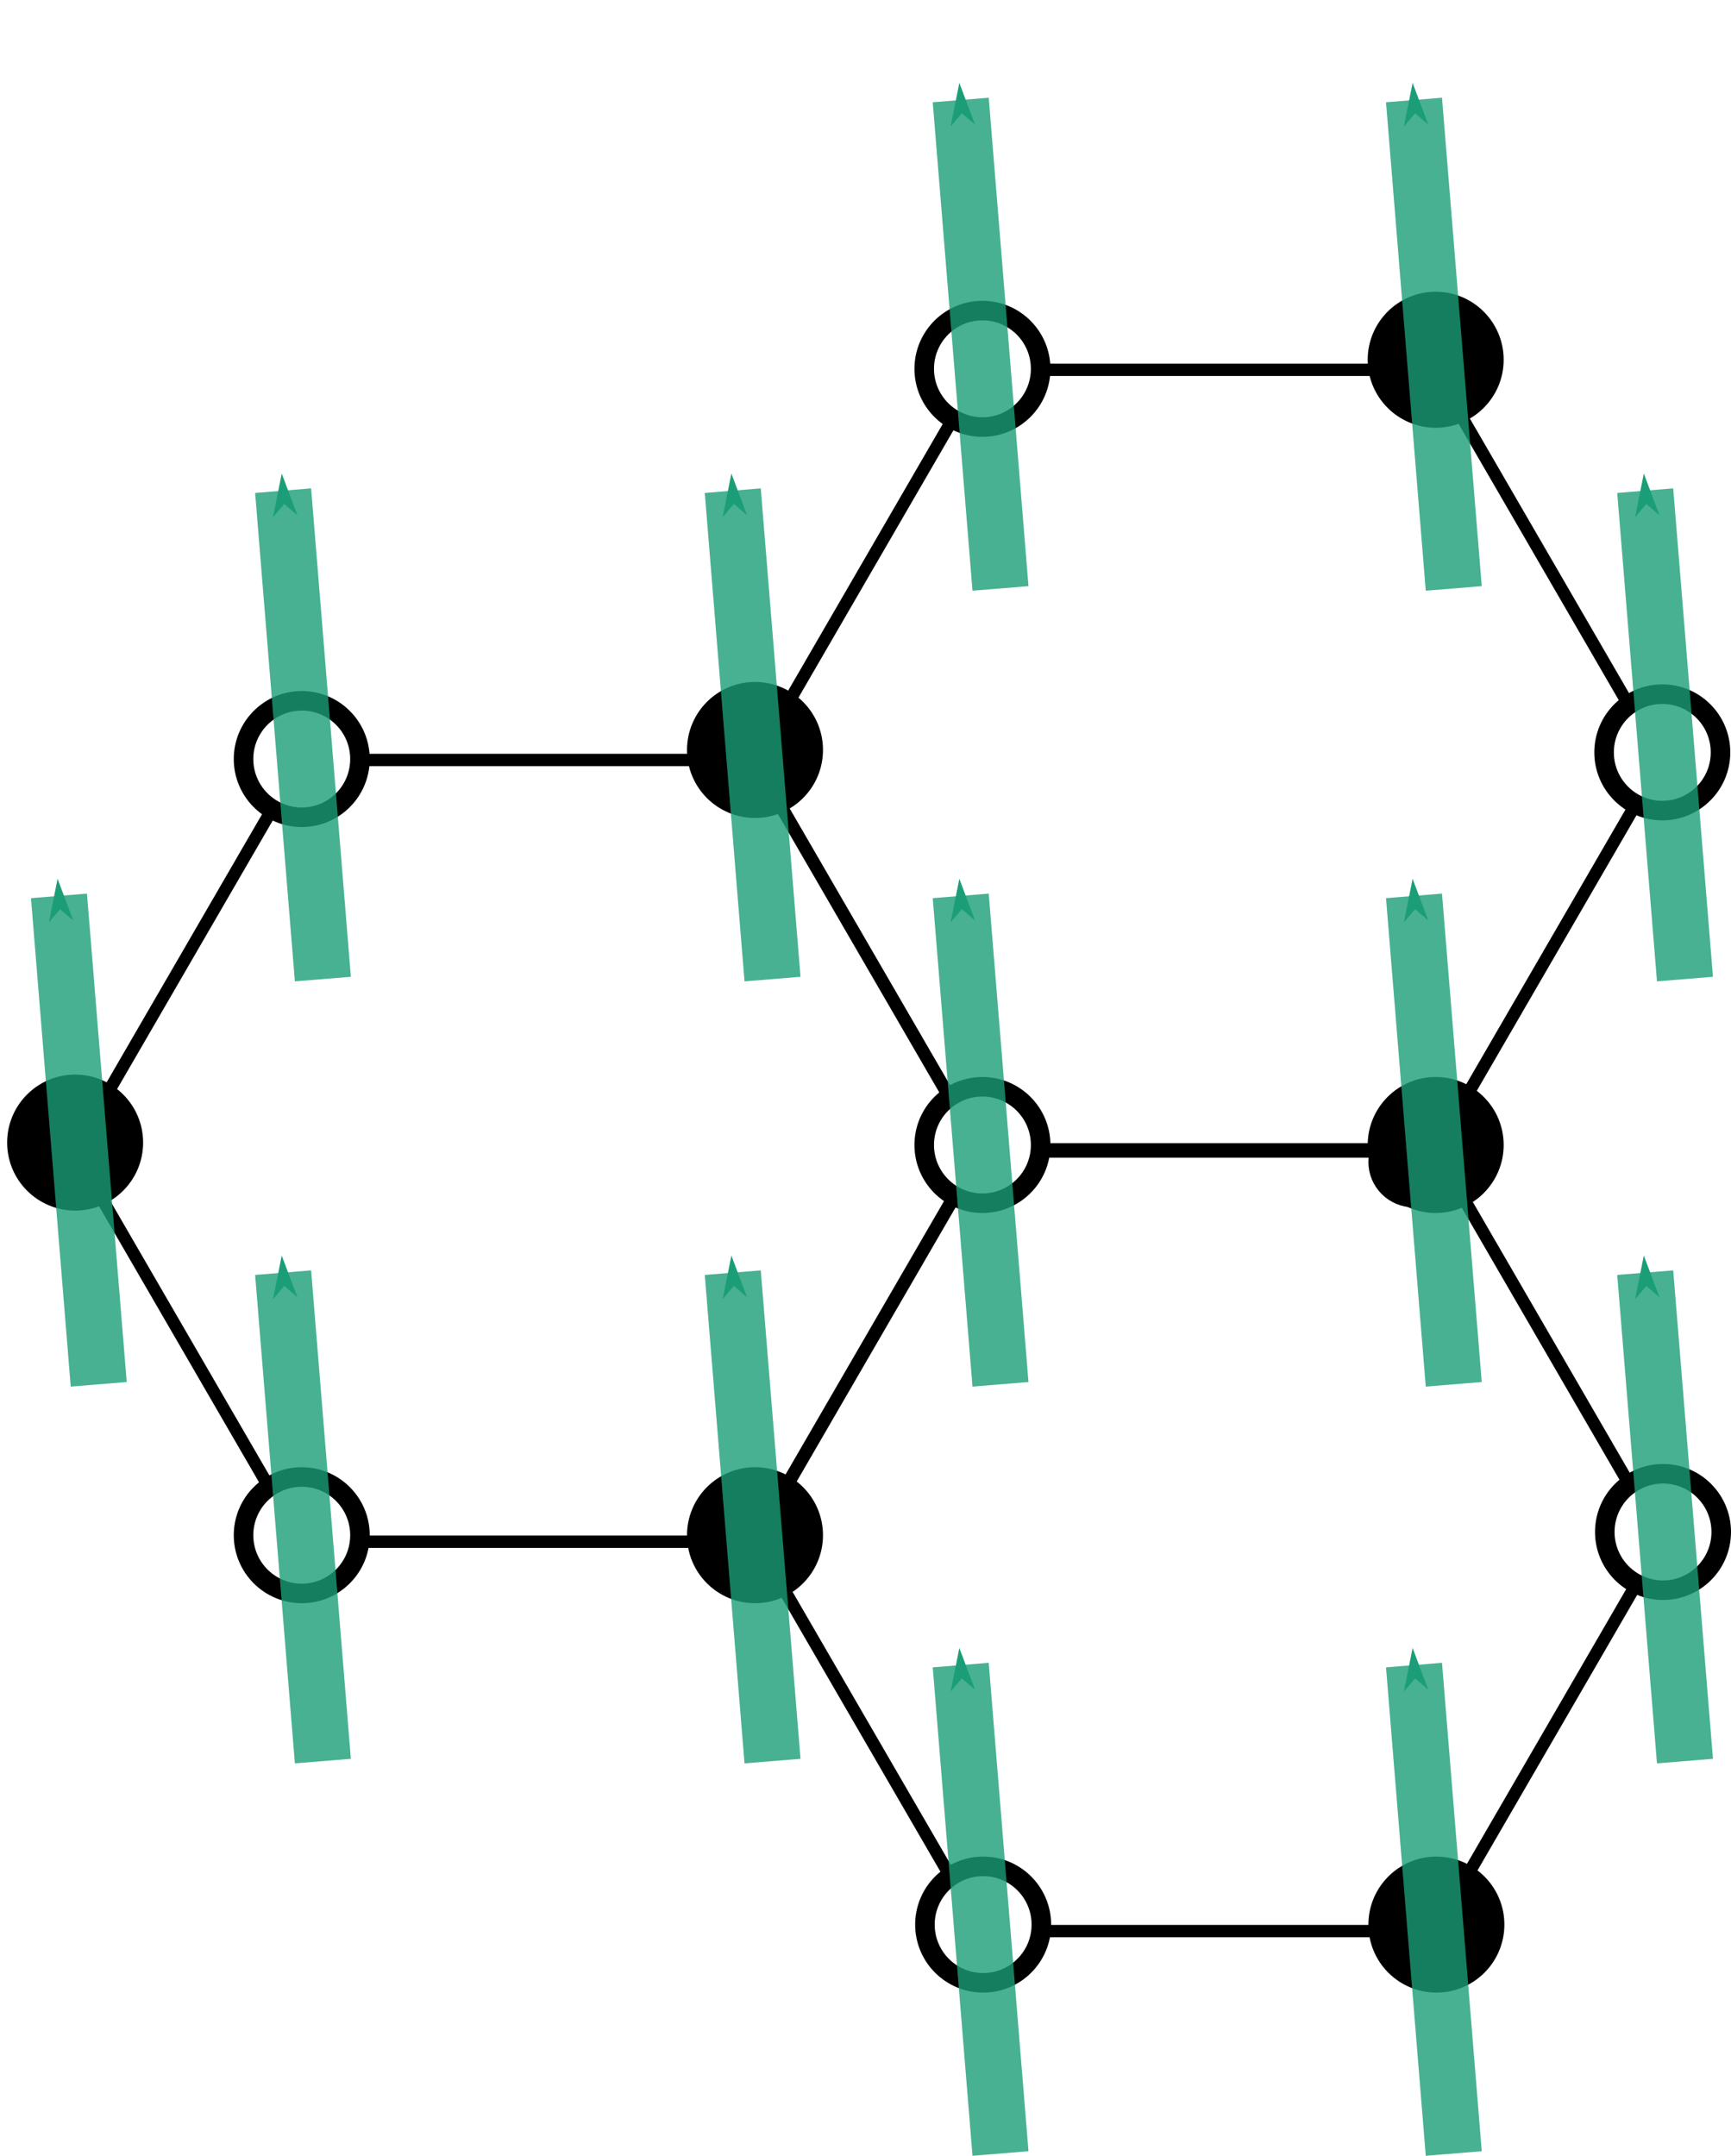 <?xml version="1.0" encoding="UTF-8" standalone="no"?>
<svg
   xmlns:dc="http://purl.org/dc/elements/1.1/"
   xmlns:cc="http://creativecommons.org/ns#"
   xmlns:rdf="http://www.w3.org/1999/02/22-rdf-syntax-ns#"
   xmlns:svg="http://www.w3.org/2000/svg"
   xmlns="http://www.w3.org/2000/svg"
   version="1.1"
   id="svg2"
   viewBox="0 0 381.912 475.51"
   height="134.2mm"
   width="107.784mm">
  <defs
     id="defs4">
    <marker
       style="overflow:visible"
       id="TriangleInM"
       refX="0"
       refY="0"
       orient="auto">
      <path
         transform="scale(-0.4)"
         style="fill:#d95f02;fill-opacity:1;fill-rule:evenodd;stroke:#d95f02;stroke-width:1pt;stroke-opacity:1"
         d="M 5.77,0 -2.88,5 V -5 Z"
         id="path15541" />
    </marker>
    <marker
       style="overflow:visible"
       id="Arrow2Sstart"
       refX="0"
       refY="0"
       orient="auto">
      <path
         transform="matrix(0.3,0,0,0.3,-0.69,0)"
         d="M 8.719,4.034 -2.207,0.016 8.719,-4.002 c -1.745,2.372 -1.735,5.617 -6e-7,8.035 z"
         style="fill:#d95f02;fill-opacity:1;fill-rule:evenodd;stroke:#d95f02;stroke-width:0.625;stroke-linejoin:round;stroke-opacity:1"
         id="path15435" />
    </marker>
    <marker
       style="overflow:visible"
       id="Arrow2Lstart"
       refX="0"
       refY="0"
       orient="auto">
      <path
         transform="matrix(1.1,0,0,1.1,1.1,0)"
         d="M 8.719,4.034 -2.207,0.016 8.719,-4.002 c -1.745,2.372 -1.735,5.617 -6e-7,8.035 z"
         style="fill:#d95f02;fill-opacity:1;fill-rule:evenodd;stroke:#d95f02;stroke-width:0.625;stroke-linejoin:round;stroke-opacity:1"
         id="path15423" />
    </marker>
    <marker
       style="overflow:visible"
       id="marker15940"
       refX="0"
       refY="0"
       orient="auto">
      <path
         transform="matrix(0.4,0,0,0.4,4,0)"
         style="fill:#d95f02;fill-opacity:1;fill-rule:evenodd;stroke:#d95f02;stroke-width:1pt;stroke-opacity:1"
         d="M 0,0 5,-5 -12.5,0 5,5 Z"
         id="path15942" />
    </marker>
    <marker
       style="overflow:visible"
       id="marker15936"
       refX="0"
       refY="0"
       orient="auto">
      <path
         transform="matrix(0.4,0,0,0.4,4,0)"
         style="fill:#d95f02;fill-opacity:1;fill-rule:evenodd;stroke:#d95f02;stroke-width:1pt;stroke-opacity:1"
         d="M 0,0 5,-5 -12.5,0 5,5 Z"
         id="path15938" />
    </marker>
    <marker
       style="overflow:visible"
       id="marker15932"
       refX="0"
       refY="0"
       orient="auto">
      <path
         transform="matrix(0.4,0,0,0.4,4,0)"
         style="fill:#d95f02;fill-opacity:1;fill-rule:evenodd;stroke:#d95f02;stroke-width:1pt;stroke-opacity:1"
         d="M 0,0 5,-5 -12.5,0 5,5 Z"
         id="path15934" />
    </marker>
    <marker
       style="overflow:visible"
       id="marker15928"
       refX="0"
       refY="0"
       orient="auto">
      <path
         transform="matrix(0.8,0,0,0.8,10,0)"
         style="fill:#d95f02;fill-opacity:1;fill-rule:evenodd;stroke:#d95f02;stroke-width:1pt;stroke-opacity:1"
         d="M 0,0 5,-5 -12.5,0 5,5 Z"
         id="path15930" />
    </marker>
    <marker
       style="overflow:visible"
       id="marker15924"
       refX="0"
       refY="0"
       orient="auto">
      <path
         transform="matrix(0.8,0,0,0.8,10,0)"
         style="fill:#d95f02;fill-opacity:1;fill-rule:evenodd;stroke:#d95f02;stroke-width:1pt;stroke-opacity:1"
         d="M 0,0 5,-5 -12.5,0 5,5 Z"
         id="path15926" />
    </marker>
    <marker
       style="overflow:visible"
       id="marker15920"
       refX="0"
       refY="0"
       orient="auto">
      <path
         transform="matrix(0.8,0,0,0.8,10,0)"
         style="fill:#d95f02;fill-opacity:1;fill-rule:evenodd;stroke:#d95f02;stroke-width:1pt;stroke-opacity:1"
         d="M 0,0 5,-5 -12.5,0 5,5 Z"
         id="path15922" />
    </marker>
    <marker
       style="overflow:visible"
       id="marker15916"
       refX="0"
       refY="0"
       orient="auto">
      <path
         transform="matrix(0.8,0,0,0.8,10,0)"
         style="fill:#d95f02;fill-opacity:1;fill-rule:evenodd;stroke:#d95f02;stroke-width:1pt;stroke-opacity:1"
         d="M 0,0 5,-5 -12.5,0 5,5 Z"
         id="path15918" />
    </marker>
    <marker
       style="overflow:visible"
       id="marker15912"
       refX="0"
       refY="0"
       orient="auto">
      <path
         transform="matrix(0.8,0,0,0.8,10,0)"
         style="fill:#d95f02;fill-opacity:1;fill-rule:evenodd;stroke:#d95f02;stroke-width:1pt;stroke-opacity:1"
         d="M 0,0 5,-5 -12.5,0 5,5 Z"
         id="path15914" />
    </marker>
    <marker
       style="overflow:visible"
       id="marker15908"
       refX="0"
       refY="0"
       orient="auto">
      <path
         transform="matrix(-0.8,0,0,-0.8,-10,0)"
         style="fill:#d95f02;fill-opacity:1;fill-rule:evenodd;stroke:#d95f02;stroke-width:1pt;stroke-opacity:1"
         d="M 0,0 5,-5 -12.5,0 5,5 Z"
         id="path15910" />
    </marker>
    <marker
       style="overflow:visible"
       id="marker15905"
       refX="0"
       refY="0"
       orient="auto">
      <path
         transform="matrix(0.4,0,0,0.4,4,0)"
         style="fill:#d95f02;fill-opacity:1;fill-rule:evenodd;stroke:#d95f02;stroke-width:1pt;stroke-opacity:1"
         d="M 0,0 5,-5 -12.5,0 5,5 Z"
         id="path15411" />
    </marker>
    <marker
       style="overflow:visible"
       id="marker15901"
       refX="0"
       refY="0"
       orient="auto">
      <path
         transform="matrix(-0.8,0,0,-0.8,-10,0)"
         style="fill:#d95f02;fill-opacity:1;fill-rule:evenodd;stroke:#d95f02;stroke-width:1pt;stroke-opacity:1"
         d="M 0,0 5,-5 -12.5,0 5,5 Z"
         id="path15903" />
    </marker>
    <marker
       style="overflow:visible"
       id="marker15898"
       refX="0"
       refY="0"
       orient="auto">
      <path
         transform="matrix(-0.8,0,0,-0.8,-10,0)"
         style="fill:#d95f02;fill-opacity:1;fill-rule:evenodd;stroke:#d95f02;stroke-width:1pt;stroke-opacity:1"
         d="M 0,0 5,-5 -12.5,0 5,5 Z"
         id="path15408" />
    </marker>
    <marker
       style="overflow:visible"
       id="Arrow1Lstart"
       refX="0"
       refY="0"
       orient="auto">
      <path
         transform="matrix(0.8,0,0,0.8,10,0)"
         style="fill:#d95f02;fill-opacity:1;fill-rule:evenodd;stroke:#d95f02;stroke-width:1pt;stroke-opacity:1"
         d="M 0,0 5,-5 -12.5,0 5,5 Z"
         id="path15405" />
    </marker>
    <marker
       style="overflow:visible"
       id="marker15893"
       refX="0"
       refY="0"
       orient="auto">
      <path
         transform="matrix(0.8,0,0,0.8,-4.8,0)"
         style="fill:#d95f02;fill-opacity:1;fill-rule:evenodd;stroke:#d95f02;stroke-width:1pt;stroke-opacity:1"
         d="M 5.77,0 -2.88,5 V -5 Z"
         id="path15565" />
    </marker>
    <marker
       style="overflow:visible"
       id="EmptyTriangleOutM"
       refX="0"
       refY="0"
       orient="auto">
      <path
         transform="matrix(0.4,0,0,0.4,-1.8,0)"
         style="fill:#d95f02;fill-opacity:1;fill-rule:evenodd;stroke:#d95f02;stroke-width:1pt;stroke-opacity:1"
         d="M 5.77,0 -2.88,5 V -5 Z"
         id="path15568" />
    </marker>
    <marker
       style="overflow:visible"
       id="EmptyTriangleOutS"
       refX="0"
       refY="0"
       orient="auto">
      <path
         transform="matrix(0.2,0,0,0.2,-0.6,0)"
         style="fill:#d95f02;fill-opacity:1;fill-rule:evenodd;stroke:#d95f02;stroke-width:1pt;stroke-opacity:1"
         d="M 5.77,0 -2.88,5 V -5 Z"
         id="path15571" />
    </marker>
    <marker
       style="overflow:visible"
       id="StopL"
       refX="0"
       refY="0"
       orient="auto">
      <path
         transform="scale(0.8)"
         style="fill:#d95f02;fill-opacity:1;fill-rule:evenodd;stroke:#d95f02;stroke-width:1pt;stroke-opacity:1"
         d="M 0,5.65 V -5.65"
         id="path15574" />
    </marker>
    <marker
       style="overflow:visible"
       id="StopM"
       refX="0"
       refY="0"
       orient="auto">
      <path
         transform="scale(0.4)"
         style="fill:#d95f02;fill-opacity:1;fill-rule:evenodd;stroke:#d95f02;stroke-width:1pt;stroke-opacity:1"
         d="M 0,5.65 V -5.65"
         id="path15577" />
    </marker>
    <marker
       style="overflow:visible"
       id="StopS"
       refX="0"
       refY="0"
       orient="auto">
      <path
         transform="scale(0.2)"
         style="fill:#d95f02;fill-opacity:1;fill-rule:evenodd;stroke:#d95f02;stroke-width:1pt;stroke-opacity:1"
         d="M 0,5.65 V -5.65"
         id="path15580" />
    </marker>
    <marker
       style="overflow:visible"
       id="SemiCircleIn"
       refX="0"
       refY="0"
       orient="auto">
      <path
         transform="scale(0.6)"
         style="fill:#d95f02;fill-opacity:1;fill-rule:evenodd;stroke:#d95f02;stroke-width:1pt;stroke-opacity:1"
         d="m -0.375,-0.046 c 0,2.76 2.24,5 5,5 v -10 c -2.76,0 -5,2.24 -5,5 z"
         id="path15583" />
    </marker>
    <marker
       style="overflow:visible"
       id="SemiCircleOut"
       refX="0"
       refY="0"
       orient="auto">
      <path
         transform="matrix(0.6,0,0,0.6,4.275,0.458)"
         style="fill:#d95f02;fill-opacity:1;fill-rule:evenodd;stroke:#d95f02;stroke-width:1pt;stroke-opacity:1"
         d="m -2.5,-0.809 c 0,2.76 -2.24,5 -5,5 v -10 c 2.76,0 5,2.24 5,5 z"
         id="path15586" />
    </marker>
    <marker
       style="overflow:visible"
       id="CurveIn"
       refX="0"
       refY="0"
       orient="auto">
      <path
         transform="scale(0.6)"
         style="fill:#d95f02;fill-opacity:1;fill-rule:evenodd;stroke:#d95f02;stroke-width:1pt;stroke-opacity:1"
         d="m 4.625,-5.046 c -2.76,0 -5,2.24 -5,5 0,2.76 2.24,5 5,5"
         id="path15589" />
    </marker>
    <marker
       style="overflow:visible"
       id="CurveOut"
       refX="0"
       refY="0"
       orient="auto">
      <path
         transform="scale(0.6)"
         style="fill:#d95f02;fill-opacity:1;fill-rule:evenodd;stroke:#d95f02;stroke-width:1pt;stroke-opacity:1"
         d="m -5.413,-5.046 c 2.76,0 5,2.24 5,5 0,2.76 -2.24,5 -5,5"
         id="path15592" />
    </marker>
    <marker
       style="overflow:visible"
       id="CurvyCross"
       refX="0"
       refY="0"
       orient="auto">
      <g
         style="fill:#d95f02;fill-opacity:1;stroke:#d95f02;stroke-opacity:1"
         transform="scale(0.6)"
         id="g15595">
        <path
           style="fill:#d95f02;fill-opacity:1;fill-rule:evenodd;stroke:#d95f02;stroke-width:1pt;stroke-opacity:1"
           d="m 4.625,-5.046 c -2.76,0 -5,2.24 -5,5 0,2.76 2.24,5 5,5"
           id="path15597" />
        <path
           style="fill:#d95f02;fill-opacity:1;fill-rule:evenodd;stroke:#d95f02;stroke-width:1pt;stroke-opacity:1"
           d="m -5.413,-5.046 c 2.76,0 5,2.24 5,5 0,2.76 -2.24,5 -5,5"
           id="path15599" />
      </g>
    </marker>
    <marker
       style="overflow:visible"
       id="Scissors"
       refX="0"
       refY="0"
       orient="auto">
      <path
         style="fill:#d95f02;fill-opacity:1;stroke:#d95f02;stroke-opacity:1"
         d="M 9.09,-3.606 C 8.12,-4.777 6.37,-4.736 5.062,-4.233 l -8.212,3.078 c -2.388,-1.307 -4.748,-0.933 -4.748,-1.569 0,-0.497 0.457,-0.388 0.388,-1.683 -0.066,-1.243 -1.364,-2.163 -2.59,-2.082 -1.227,-0.007 -2.499,0.933 -2.51,2.23 -0.091,1.306 1.007,2.52 2.307,2.605 1.522,0.227 4.218,-0.696 5.483,1.571 -0.942,1.738 -2.614,1.743 -4.126,1.656 -1.255,-0.072 -2.762,0.287 -3.361,1.521 -0.578,1.182 -0.011,2.865 1.317,3.226 1.34,0.492 3.181,-0.13 3.499,-1.671 0.246,-1.188 -0.595,-1.746 -0.273,-2.177 0.244,-0.325 1.791,-0.137 4.547,-1.375 L 5.676,4.233 C 6.8,4.547 8.173,4.536 9.168,3.431 l -9.22,-3.485 z m -18.308,-1.901 c 1.295,0.723 1.189,2.684 -0.156,3.063 -1.217,0.424 -2.771,-0.759 -2.383,-2.077 0.227,-1.082 1.653,-1.481 2.54,-0.986 z m 0.056,8.017 c 1.351,0.499 1.121,2.784 -0.252,3.092 -0.911,0.316 -2.214,-0.139 -2.306,-1.212 -0.178,-1.305 1.356,-2.484 2.558,-1.879 z"
         id="schere" />
    </marker>
    <marker
       style="overflow:visible"
       id="Legs"
       refX="0"
       refY="0"
       orient="auto">
      <g
         style="fill:#d95f02;fill-opacity:1;stroke:#d95f02;stroke-opacity:1"
         transform="scale(-0.7)"
         id="g15604">
        <g
           style="fill:#d95f02;fill-opacity:1;stroke:#d95f02;stroke-opacity:1"
           transform="matrix(0,-1,-1,0,20.709,21.314)"
           id="g15606">
          <path
             style="fill:#d95f02;fill-opacity:1;fill-rule:evenodd;stroke:#d95f02;stroke-width:1pt;stroke-opacity:1"
             d="m 21.221,20.675 c -6.91,4.721 -2.455,6.607 -5.841,13.443"
             id="path15608" />
          <path
             style="fill:#d95f02;fill-opacity:1;fill-rule:evenodd;stroke:#d95f02;stroke-width:1pt;stroke-opacity:1"
             d="m 21.398,20.548 c -1.361,8.348 3.536,8.77 4.505,13.825"
             id="path15610" />
        </g>
        <path
           style="fill:#d95f02;fill-opacity:1;fill-rule:evenodd;stroke:#d95f02;stroke-width:1pt;stroke-opacity:1"
           d="m -14.09,-6.732 -0.922,4.043 3.963,-1.223 z"
           id="path15612" />
        <path
           style="fill:#d95f02;fill-opacity:1;fill-rule:evenodd;stroke:#d95f02;stroke-width:1pt;stroke-opacity:1"
           d="m -15.216,4.557 1.874,3.7 2.267,-3.473 z"
           id="path15614" />
      </g>
    </marker>
    <marker
       style="overflow:visible"
       id="Torso"
       refX="0"
       refY="0"
       orient="auto">
      <g
         style="fill:#d95f02;fill-opacity:1;stroke:#d95f02;stroke-opacity:1"
         transform="scale(0.7)"
         id="g15617">
        <path
           style="fill:#d95f02;fill-opacity:1;fill-rule:evenodd;stroke:#d95f02;stroke-width:1.25;stroke-opacity:1"
           d="m -4.779,-3.24 c 2.35,0.366 5.3,1.938 5.037,3.627 C -0.005,2.078 -2.213,2.618 -4.563,2.252 -6.913,1.886 -8.521,0.752 -8.258,-0.938 -7.995,-2.628 -7.13,-3.605 -4.779,-3.24 Z"
           id="path15619" />
        <path
           style="fill:#d95f02;fill-opacity:1;fill-rule:evenodd;stroke:#d95f02;stroke-width:1pt;stroke-opacity:1"
           d="M 4.46,0.089 C -2.556,-4.378 5.225,-3.906 -0.848,-8.72"
           id="path15621" />
        <path
           style="fill:#d95f02;fill-opacity:1;fill-rule:evenodd;stroke:#d95f02;stroke-width:1pt;stroke-opacity:1"
           d="M 4.93,0.058 C -1.387,1.749 1.803,5.478 -4.945,7.546"
           id="path15623" />
        <rect
           style="fill:#d95f02;fill-opacity:1;fill-rule:evenodd;stroke:#d95f02;stroke-width:1pt;stroke-opacity:1"
           width="2.637"
           height="2.761"
           x="-10.392"
           y="-1.741"
           transform="matrix(0.528,-0.85,0.888,0.46,0,0)"
           id="rect15625" />
        <rect
           style="fill:#d95f02;fill-opacity:1;fill-rule:evenodd;stroke:#d95f02;stroke-width:1pt;stroke-opacity:1"
           width="2.733"
           height="2.861"
           x="4.959"
           y="-7.963"
           transform="matrix(0.671,-0.741,0.791,0.612,0,0)"
           id="rect15627" />
        <path
           style="fill:#d95f02;fill-opacity:1;fill-rule:evenodd;stroke:#d95f02;stroke-width:1pt;stroke-opacity:1"
           d="m 16.78,-28.685 a 0.607,0.607 0 1 0 -1.215,0 0.607,0.607 0 1 0 1.215,0 z"
           transform="matrix(0,-1.11,1.11,0,25.966,19.716)"
           id="path15629" />
        <path
           style="fill:#d95f02;fill-opacity:1;fill-rule:evenodd;stroke:#d95f02;stroke-width:1pt;stroke-opacity:1"
           d="m 16.78,-28.685 a 0.607,0.607 0 1 0 -1.215,0 0.607,0.607 0 1 0 1.215,0 z"
           transform="matrix(0,-1.11,1.11,0,26.825,16.991)"
           id="path15631" />
      </g>
    </marker>
    <marker
       style="overflow:visible"
       id="Club"
       refX="0"
       refY="0"
       orient="auto">
      <path
         transform="scale(0.6)"
         style="fill:#d95f02;fill-opacity:1;fill-rule:evenodd;stroke:#d95f02;stroke-width:0.746pt;stroke-opacity:1"
         d="m -1.597,-7.098 c -1.889,0 -3.426,1.537 -3.426,3.426 0,0.657 0.238,1.227 0.559,1.748 -0.039,0.032 -0.08,0.058 -0.117,0.093 -0.622,-0.855 -1.589,-1.445 -2.727,-1.445 -1.889,-1e-7 -3.426,1.537 -3.426,3.426 0,1.889 1.537,3.426 3.426,3.426 0.993,0 1.869,-0.442 2.494,-1.119 -0.125,0.355 -0.21,0.721 -0.21,1.119 0,1.889 1.537,3.426 3.426,3.426 1.889,0 3.426,-1.537 3.426,-3.426 0,-0.793 -0.316,-1.494 -0.769,-2.074 C 2.415,1.766 3.772,2.297 4.766,3.834 4.028,3.096 3.554,1.753 3.554,-0.059 l -0.629,-0.047 0.583,-0.023 c 0,-1.812 0.451,-3.154 1.189,-3.893 -0.959,1.482 -2.257,2.026 -3.566,2.308 0.404,-0.562 0.699,-1.213 0.699,-1.958 0,-1.889 -1.537,-3.426 -3.426,-3.426 z"
         id="path15634" />
    </marker>
    <marker
       style="overflow:visible"
       orient="auto"
       refY="0"
       refX="0"
       id="RazorWire">
      <path
         d="m 0.023,-0.74 v 1.438 L -7.759,3.01 H 10.679 L 3.491,0.697 v -1.438 L 10.741,-2.896 H -7.727 Z"
         style="fill:#d95f02;fill-opacity:1;fill-rule:evenodd;stroke:#d95f02;stroke-width:0.1pt;stroke-opacity:1"
         transform="scale(0.8)"
         id="path15637" />
    </marker>
    <marker
       orient="auto"
       refY="0"
       refX="0"
       id="InfiniteLineEnd"
       style="overflow:visible">
      <g
         style="fill:#d95f02;fill-opacity:1;stroke:#d95f02;stroke-opacity:1"
         id="g15640">
        <circle
           style="fill:#d95f02;fill-opacity:1;stroke:#d95f02;stroke-opacity:1"
           cx="3"
           cy="0"
           r="0.8"
           id="circle15642" />
        <circle
           style="fill:#d95f02;fill-opacity:1;stroke:#d95f02;stroke-opacity:1"
           cx="6.5"
           cy="0"
           r="0.8"
           id="circle15644" />
        <circle
           style="fill:#d95f02;fill-opacity:1;stroke:#d95f02;stroke-opacity:1"
           cx="10"
           cy="0"
           r="0.8"
           id="circle15646" />
      </g>
    </marker>
    <marker
       orient="auto"
       refY="0"
       refX="0"
       id="InfiniteLineStart"
       style="overflow:visible">
      <g
         transform="translate(-13)"
         style="fill:#d95f02;fill-opacity:1;stroke:#d95f02;stroke-opacity:1"
         id="g15649">
        <circle
           style="fill:#d95f02;fill-opacity:1;stroke:#d95f02;stroke-opacity:1"
           cx="3"
           cy="0"
           r="0.8"
           id="circle15651" />
        <circle
           style="fill:#d95f02;fill-opacity:1;stroke:#d95f02;stroke-opacity:1"
           cx="6.5"
           cy="0"
           r="0.8"
           id="circle15653" />
        <circle
           style="fill:#d95f02;fill-opacity:1;stroke:#d95f02;stroke-opacity:1"
           cx="10"
           cy="0"
           r="0.8"
           id="circle15655" />
      </g>
    </marker>
    <marker
       style="overflow:visible"
       id="marker15836"
       refX="0"
       refY="0"
       orient="auto">
      <path
         transform="matrix(0.2,0,0,0.2,1.2,0)"
         style="fill:#d95f02;fill-opacity:1;fill-rule:evenodd;stroke:#d95f02;stroke-width:1pt;stroke-opacity:1"
         d="M 0,-7.071 -7.071,0 0,7.071 7.071,0 Z"
         id="path15499" />
    </marker>
    <marker
       style="overflow:visible"
       id="DiamondMstart"
       refX="0"
       refY="0"
       orient="auto">
      <path
         transform="matrix(0.4,0,0,0.4,2.6,0)"
         style="fill:#d95f02;fill-opacity:1;fill-rule:evenodd;stroke:#d95f02;stroke-width:1pt;stroke-opacity:1"
         d="M 0,-7.071 -7.071,0 0,7.071 7.071,0 Z"
         id="path15496" />
    </marker>
    <marker
       style="overflow:visible"
       id="DiamondLstart"
       refX="0"
       refY="0"
       orient="auto">
      <path
         transform="matrix(0.8,0,0,0.8,5.6,0)"
         style="fill:#d95f02;fill-opacity:1;fill-rule:evenodd;stroke:#d95f02;stroke-width:1pt;stroke-opacity:1"
         d="M 0,-7.071 -7.071,0 0,7.071 7.071,0 Z"
         id="path15493" />
    </marker>
    <marker
       style="overflow:visible"
       id="DiamondS"
       refX="0"
       refY="0"
       orient="auto">
      <path
         transform="scale(0.2)"
         style="fill:#d95f02;fill-opacity:1;fill-rule:evenodd;stroke:#d95f02;stroke-width:1pt;stroke-opacity:1"
         d="M 0,-7.071 -7.071,0 0,7.071 7.071,0 Z"
         id="path15490" />
    </marker>
    <marker
       style="overflow:visible"
       id="DiamondM"
       refX="0"
       refY="0"
       orient="auto">
      <path
         transform="scale(0.4)"
         style="fill:#d95f02;fill-opacity:1;fill-rule:evenodd;stroke:#d95f02;stroke-width:1pt;stroke-opacity:1"
         d="M 0,-7.071 -7.071,0 0,7.071 7.071,0 Z"
         id="path15487" />
    </marker>
    <marker
       style="overflow:visible"
       id="DiamondL"
       refX="0"
       refY="0"
       orient="auto">
      <path
         transform="scale(0.8)"
         style="fill:#d95f02;fill-opacity:1;fill-rule:evenodd;stroke:#d95f02;stroke-width:1pt;stroke-opacity:1"
         d="M 0,-7.071 -7.071,0 0,7.071 7.071,0 Z"
         id="path15484" />
    </marker>
    <marker
       style="overflow:visible"
       id="SquareS"
       refX="0"
       refY="0"
       orient="auto">
      <path
         transform="scale(0.2)"
         style="fill:#d95f02;fill-opacity:1;fill-rule:evenodd;stroke:#d95f02;stroke-width:1pt;stroke-opacity:1"
         d="M -5,-5 V 5 H 5 V -5 Z"
         id="path15481" />
    </marker>
    <marker
       style="overflow:visible"
       id="SquareM"
       refX="0"
       refY="0"
       orient="auto">
      <path
         transform="scale(0.4)"
         style="fill:#d95f02;fill-opacity:1;fill-rule:evenodd;stroke:#d95f02;stroke-width:1pt;stroke-opacity:1"
         d="M -5,-5 V 5 H 5 V -5 Z"
         id="path15478" />
    </marker>
    <marker
       style="overflow:visible"
       id="SquareL"
       refX="0"
       refY="0"
       orient="auto">
      <path
         transform="scale(0.8)"
         style="fill:#d95f02;fill-opacity:1;fill-rule:evenodd;stroke:#d95f02;stroke-width:1pt;stroke-opacity:1"
         d="M -5,-5 V 5 H 5 V -5 Z"
         id="path15475" />
    </marker>
    <marker
       style="overflow:visible"
       id="DotS"
       refX="0"
       refY="0"
       orient="auto">
      <path
         transform="matrix(0.2,0,0,0.2,1.48,0.2)"
         style="fill:#d95f02;fill-opacity:1;fill-rule:evenodd;stroke:#d95f02;stroke-width:1pt;stroke-opacity:1"
         d="m -2.5,-1 c 0,2.76 -2.24,5 -5,5 -2.76,0 -5,-2.24 -5,-5 0,-2.76 2.24,-5 5,-5 2.76,0 5,2.24 5,5 z"
         id="path15472" />
    </marker>
    <marker
       style="overflow:visible"
       id="DotM"
       refX="0"
       refY="0"
       orient="auto">
      <path
         transform="matrix(0.4,0,0,0.4,2.96,0.4)"
         style="fill:#d95f02;fill-opacity:1;fill-rule:evenodd;stroke:#d95f02;stroke-width:1pt;stroke-opacity:1"
         d="m -2.5,-1 c 0,2.76 -2.24,5 -5,5 -2.76,0 -5,-2.24 -5,-5 0,-2.76 2.24,-5 5,-5 2.76,0 5,2.24 5,5 z"
         id="path15469" />
    </marker>
    <marker
       style="overflow:visible"
       id="DotL"
       refX="0"
       refY="0"
       orient="auto">
      <path
         transform="matrix(0.8,0,0,0.8,5.92,0.8)"
         style="fill:#d95f02;fill-opacity:1;fill-rule:evenodd;stroke:#d95f02;stroke-width:1pt;stroke-opacity:1"
         d="m -2.5,-1 c 0,2.76 -2.24,5 -5,5 -2.76,0 -5,-2.24 -5,-5 0,-2.76 2.24,-5 5,-5 2.76,0 5,2.24 5,5 z"
         id="path15466" />
    </marker>
    <marker
       orient="auto"
       refY="0"
       refX="0"
       id="DistanceEnd"
       style="overflow:visible">
      <g
         style="fill:#d95f02;fill-opacity:1;stroke:#d95f02;stroke-opacity:1"
         id="g2301">
        <path
           id="path2316"
           d="M 0,0 H -2"
           style="fill:#d95f02;fill-opacity:1;stroke:#d95f02;stroke-width:1.15;stroke-linecap:square;stroke-opacity:1" />
        <path
           id="path2312"
           d="m 0,0 -13,4 4,-4 -4,-4 z"
           style="fill:#d95f02;fill-opacity:1;fill-rule:evenodd;stroke:#d95f02;stroke-opacity:1" />
        <path
           id="path2314"
           d="M 0,-4 V 40"
           style="fill:#d95f02;fill-opacity:1;stroke:#d95f02;stroke-width:1;stroke-linecap:square;stroke-opacity:1" />
      </g>
    </marker>
    <marker
       orient="auto"
       refY="0"
       refX="0"
       id="DistanceStart"
       style="overflow:visible">
      <g
         style="fill:#d95f02;fill-opacity:1;stroke:#d95f02;stroke-opacity:1"
         id="g2300">
        <path
           id="path2306"
           d="M 0,0 H 2"
           style="fill:#d95f02;fill-opacity:1;stroke:#d95f02;stroke-width:1.15;stroke-linecap:square;stroke-opacity:1" />
        <path
           id="path2302"
           d="M 0,0 13,4 9,0 13,-4 Z"
           style="fill:#d95f02;fill-opacity:1;fill-rule:evenodd;stroke:#d95f02;stroke-opacity:1" />
        <path
           id="path2304"
           d="M 0,-4 V 40"
           style="fill:#d95f02;fill-opacity:1;stroke:#d95f02;stroke-width:1;stroke-linecap:square;stroke-opacity:1" />
      </g>
    </marker>
    <marker
       style="overflow:visible"
       id="Tail"
       refX="0"
       refY="0"
       orient="auto">
      <g
         style="fill:#d95f02;fill-opacity:1;stroke:#d95f02;stroke-opacity:1"
         transform="scale(-1.2)"
         id="g15441">
        <path
           style="fill:#d95f02;fill-opacity:1;fill-rule:evenodd;stroke:#d95f02;stroke-width:0.8;stroke-linecap:round;stroke-opacity:1"
           d="M -3.805,-3.959 0.544,0"
           id="path15443" />
        <path
           style="fill:#d95f02;fill-opacity:1;fill-rule:evenodd;stroke:#d95f02;stroke-width:0.8;stroke-linecap:round;stroke-opacity:1"
           d="M -1.287,-3.959 3.062,0"
           id="path15445" />
        <path
           style="fill:#d95f02;fill-opacity:1;fill-rule:evenodd;stroke:#d95f02;stroke-width:0.8;stroke-linecap:round;stroke-opacity:1"
           d="M 1.305,-3.959 5.654,0"
           id="path15447" />
        <path
           style="fill:#d95f02;fill-opacity:1;fill-rule:evenodd;stroke:#d95f02;stroke-width:0.8;stroke-linecap:round;stroke-opacity:1"
           d="M -3.805,4.178 0.544,0.22"
           id="path15449" />
        <path
           style="fill:#d95f02;fill-opacity:1;fill-rule:evenodd;stroke:#d95f02;stroke-width:0.8;stroke-linecap:round;stroke-opacity:1"
           d="M -1.287,4.178 3.062,0.22"
           id="path15451" />
        <path
           style="fill:#d95f02;fill-opacity:1;fill-rule:evenodd;stroke:#d95f02;stroke-width:0.8;stroke-linecap:round;stroke-opacity:1"
           d="M 1.305,4.178 5.654,0.22"
           id="path15453" />
      </g>
    </marker>
    <marker
       style="overflow:visible"
       id="Arrow2Send"
       refX="0"
       refY="0"
       orient="auto">
      <path
         transform="matrix(-0.3,0,0,-0.3,0.69,0)"
         d="M 8.719,4.034 -2.207,0.016 8.719,-4.002 c -1.745,2.372 -1.735,5.617 -6e-7,8.035 z"
         style="fill:#d95f02;fill-opacity:1;fill-rule:evenodd;stroke:#d95f02;stroke-width:0.625;stroke-linejoin:round;stroke-opacity:1"
         id="path15438" />
    </marker>
    <marker
       style="overflow:visible"
       id="TriangleOutM"
       refX="0"
       refY="0"
       orient="auto">
      <path
         transform="scale(0.4)"
         style="fill:#1b9e77;fill-opacity:1;fill-rule:evenodd;stroke:#1b9e77;stroke-width:1pt;stroke-opacity:1"
         d="M 5.77,0 -2.88,5 V -5 Z"
         id="path4582" />
    </marker>
    <marker
       style="overflow:visible"
       id="EmptyTriangleOutL"
       refX="0"
       refY="0"
       orient="auto">
      <path
         transform="matrix(0.8,0,0,0.8,-4.8,0)"
         style="fill:#1b9e77;fill-opacity:1;fill-rule:evenodd;stroke:#1b9e77;stroke-width:1pt;stroke-opacity:1"
         d="M 5.77,0 -2.88,5 V -5 Z"
         id="path4597" />
    </marker>
    <marker
       style="overflow:visible"
       id="DiamondSstart"
       refX="0"
       refY="0"
       orient="auto">
      <path
         transform="matrix(0.2,0,0,0.2,1.2,0)"
         style="fill:#1b9e77;fill-opacity:1;fill-rule:evenodd;stroke:#1b9e77;stroke-width:1pt;stroke-opacity:1"
         d="M 0,-7.071 -7.071,0 0,7.071 7.071,0 Z"
         id="path4531" />
    </marker>
    <marker
       orient="auto"
       refY="0"
       refX="0"
       id="marker31034"
       style="overflow:visible">
      <path
         id="path31036"
         d="M 0,0 5,-5 -12.5,0 5,5 Z"
         style="fill:#1b9e77;fill-opacity:1;fill-rule:evenodd;stroke:#1b9e77;stroke-width:1pt;stroke-opacity:1"
         transform="matrix(-0.4,0,0,-0.4,-4,0)" />
    </marker>
    <marker
       orient="auto"
       refY="0"
       refX="0"
       id="marker30796"
       style="overflow:visible">
      <path
         id="path30798"
         d="M 0,0 5,-5 -12.5,0 5,5 Z"
         style="fill:#1b9e77;fill-opacity:1;fill-rule:evenodd;stroke:#1b9e77;stroke-width:1pt;stroke-opacity:1"
         transform="matrix(-0.2,0,0,-0.2,-1.2,0)" />
    </marker>
    <marker
       orient="auto"
       refY="0"
       refX="0"
       id="marker30564"
       style="overflow:visible">
      <path
         id="path30566"
         style="fill:#1b9e77;fill-opacity:1;fill-rule:evenodd;stroke:#1b9e77;stroke-width:0.625;stroke-linejoin:round;stroke-opacity:1"
         d="M 8.719,4.034 -2.207,0.016 8.719,-4.002 c -1.745,2.372 -1.735,5.617 -6e-7,8.035 z"
         transform="matrix(0.3,0,0,0.3,-0.69,0)" />
    </marker>
    <marker
       orient="auto"
       refY="0"
       refX="0"
       id="marker30326"
       style="overflow:visible">
      <path
         id="path30328"
         d="M 0,0 5,-5 -12.5,0 5,5 Z"
         style="fill:#1b9e77;fill-opacity:1;fill-rule:evenodd;stroke:#1b9e77;stroke-width:1pt;stroke-opacity:1"
         transform="matrix(-0.2,0,0,-0.2,-1.2,0)" />
    </marker>
    <marker
       orient="auto"
       refY="0"
       refX="0"
       id="marker30094"
       style="overflow:visible">
      <path
         id="path30096"
         d="M 0,0 5,-5 -12.5,0 5,5 Z"
         style="fill:#1b9e77;fill-opacity:1;fill-rule:evenodd;stroke:#1b9e77;stroke-width:1pt;stroke-opacity:1"
         transform="matrix(-0.2,0,0,-0.2,-1.2,0)" />
    </marker>
    <marker
       orient="auto"
       refY="0"
       refX="0"
       id="marker29984"
       style="overflow:visible">
      <path
         id="path29986"
         d="M 0,0 5,-5 -12.5,0 5,5 Z"
         style="fill:#1b9e77;fill-opacity:1;fill-rule:evenodd;stroke:#1b9e77;stroke-width:1pt;stroke-opacity:1"
         transform="matrix(-0.2,0,0,-0.2,-1.2,0)" />
    </marker>
    <marker
       orient="auto"
       refY="0"
       refX="0"
       id="marker15657"
       style="overflow:visible">
      <path
         id="path15659"
         d="M 0,0 5,-5 -12.5,0 5,5 Z"
         style="fill:#1b9e77;fill-opacity:1;fill-rule:evenodd;stroke:#1b9e77;stroke-width:1pt;stroke-opacity:1"
         transform="matrix(-0.2,0,0,-0.2,-1.2,0)" />
    </marker>
    <marker
       style="overflow:visible"
       id="Arrow1Send"
       refX="0"
       refY="0"
       orient="auto">
      <path
         transform="matrix(-0.2,0,0,-0.2,-1.2,0)"
         style="fill:#1b9e77;fill-opacity:1;fill-rule:evenodd;stroke:#1b9e77;stroke-width:1pt;stroke-opacity:1"
         d="M 0,0 5,-5 -12.5,0 5,5 Z"
         id="path4452" />
    </marker>
    <marker
       orient="auto"
       refY="0"
       refX="0"
       id="marker12822"
       style="overflow:visible">
      <path
         id="path12824"
         d="M 0,0 5,-5 -12.5,0 5,5 Z"
         style="fill:#1b9e77;fill-opacity:1;fill-rule:evenodd;stroke:#1b9e77;stroke-width:1pt;stroke-opacity:1"
         transform="matrix(-0.4,0,0,-0.4,-4,0)" />
    </marker>
    <marker
       style="overflow:visible"
       id="marker9863"
       refX="0"
       refY="0"
       orient="auto">
      <path
         transform="matrix(0.4,0,0,0.4,4,0)"
         style="fill:#000000;fill-opacity:1;fill-rule:evenodd;stroke:#000000;stroke-width:1pt;stroke-opacity:1"
         d="M 0,0 5,-5 -12.5,0 5,5 Z"
         id="path9865" />
    </marker>
    <marker
       style="overflow:visible"
       id="marker9751"
       refX="0"
       refY="0"
       orient="auto">
      <path
         transform="matrix(0.4,0,0,0.4,4,0)"
         style="fill:#000000;fill-opacity:1;fill-rule:evenodd;stroke:#000000;stroke-width:1pt;stroke-opacity:1"
         d="M 0,0 5,-5 -12.5,0 5,5 Z"
         id="path9753" />
    </marker>
    <marker
       style="overflow:visible"
       id="Arrow1Mstart"
       refX="0"
       refY="0"
       orient="auto">
      <path
         transform="matrix(0.4,0,0,0.4,4,0)"
         style="fill:#000000;fill-opacity:1;fill-rule:evenodd;stroke:#000000;stroke-width:1pt;stroke-opacity:1"
         d="M 0,0 5,-5 -12.5,0 5,5 Z"
         id="path4443" />
    </marker>
    <marker
       orient="auto"
       refY="0"
       refX="0"
       id="marker9503"
       style="overflow:visible">
      <path
         id="path9505"
         d="M 0,0 5,-5 -12.5,0 5,5 Z"
         style="fill:#000000;fill-opacity:1;fill-rule:evenodd;stroke:#000000;stroke-width:1pt;stroke-opacity:1"
         transform="matrix(-0.4,0,0,-0.4,-4,0)" />
    </marker>
    <marker
       style="overflow:visible"
       id="Arrow1Mend"
       refX="0"
       refY="0"
       orient="auto">
      <path
         transform="matrix(-0.4,0,0,-0.4,-4,0)"
         style="fill:#000000;fill-opacity:1;fill-rule:evenodd;stroke:#000000;stroke-width:1pt;stroke-opacity:1"
         d="M 0,0 5,-5 -12.5,0 5,5 Z"
         id="path4446" />
    </marker>
    <marker
       style="overflow:visible"
       id="marker4713"
       refX="0"
       refY="0"
       orient="auto">
      <path
         transform="matrix(-0.8,0,0,-0.8,-10,0)"
         style="fill:#000000;fill-opacity:1;fill-rule:evenodd;stroke:#000000;stroke-width:1pt;stroke-opacity:1"
         d="M 0,0 5,-5 -12.5,0 5,5 Z"
         id="path4715" />
    </marker>
    <marker
       style="overflow:visible"
       id="Arrow1Lend"
       refX="0"
       refY="0"
       orient="auto">
      <path
         transform="matrix(-0.8,0,0,-0.8,-10,0)"
         style="fill:#000000;fill-opacity:1;fill-rule:evenodd;stroke:#000000;stroke-width:1pt;stroke-opacity:1"
         d="M 0,0 5,-5 -12.5,0 5,5 Z"
         id="path4440" />
    </marker>
    <marker
       style="overflow:visible"
       id="Arrow1Mend-8"
       refX="0"
       refY="0"
       orient="auto">
      <path
         transform="matrix(-0.4,0,0,-0.4,-4,0)"
         style="fill:#000000;fill-opacity:1;fill-rule:evenodd;stroke:#000000;stroke-width:1pt;stroke-opacity:1"
         d="M 0,0 5,-5 -12.5,0 5,5 Z"
         id="path4446-4" />
    </marker>
    <marker
       style="overflow:visible"
       id="Arrow1Mend-8-0-1"
       refX="0"
       refY="0"
       orient="auto">
      <path
         transform="matrix(-0.4,0,0,-0.4,-4,0)"
         style="fill:#000000;fill-opacity:1;fill-rule:evenodd;stroke:#000000;stroke-width:1pt;stroke-opacity:1"
         d="M 0,0 5,-5 -12.5,0 5,5 Z"
         id="path4446-4-3-0" />
    </marker>
    <marker
       style="overflow:visible"
       id="Arrow1Mend-8-0-1-3-6"
       refX="0"
       refY="0"
       orient="auto">
      <path
         transform="matrix(-0.4,0,0,-0.4,-4,0)"
         style="fill:#000000;fill-opacity:1;fill-rule:evenodd;stroke:#000000;stroke-width:1pt;stroke-opacity:1"
         d="M 0,0 5,-5 -12.5,0 5,5 Z"
         id="path4446-4-3-0-2-1" />
    </marker>
    <marker
       style="overflow:visible"
       id="Arrow1Send-3"
       refX="0"
       refY="0"
       orient="auto">
      <path
         transform="matrix(-0.2,0,0,-0.2,-1.2,0)"
         style="fill:#917c6f;fill-opacity:1;fill-rule:evenodd;stroke:#917c6f;stroke-width:1pt;stroke-opacity:1"
         d="M 0,0 5,-5 -12.5,0 5,5 Z"
         id="path4452-7" />
    </marker>
    <marker
       style="overflow:visible"
       id="Arrow1Send-5"
       refX="0"
       refY="0"
       orient="auto">
      <path
         transform="matrix(-0.2,0,0,-0.2,-1.2,0)"
         style="fill:#1b9e77;fill-opacity:1;fill-rule:evenodd;stroke:#1b9e77;stroke-width:1pt;stroke-opacity:1"
         d="M 0,0 5,-5 -12.5,0 5,5 Z"
         id="path4452-2" />
    </marker>
    <marker
       style="overflow:visible"
       id="Arrow1Send-4"
       refX="0"
       refY="0"
       orient="auto">
      <path
         transform="matrix(-0.2,0,0,-0.2,-1.2,0)"
         style="fill:#1b9e77;fill-opacity:1;fill-rule:evenodd;stroke:#1b9e77;stroke-width:1pt;stroke-opacity:1"
         d="M 0,0 5,-5 -12.5,0 5,5 Z"
         id="path4452-74" />
    </marker>
    <marker
       style="overflow:visible"
       id="Arrow1Send-0"
       refX="0"
       refY="0"
       orient="auto">
      <path
         transform="matrix(-0.2,0,0,-0.2,-1.2,0)"
         style="fill:#1b9e77;fill-opacity:1;fill-rule:evenodd;stroke:#1b9e77;stroke-width:1pt;stroke-opacity:1"
         d="M 0,0 5,-5 -12.5,0 5,5 Z"
         id="path4452-78" />
    </marker>
    <marker
       style="overflow:visible"
       id="Arrow1Send-8"
       refX="0"
       refY="0"
       orient="auto">
      <path
         transform="matrix(-0.2,0,0,-0.2,-1.2,0)"
         style="fill:#1b9e77;fill-opacity:1;fill-rule:evenodd;stroke:#1b9e77;stroke-width:1pt;stroke-opacity:1"
         d="M 0,0 5,-5 -12.5,0 5,5 Z"
         id="path4452-8" />
    </marker>
    <marker
       style="overflow:visible"
       id="Arrow1Send-49"
       refX="0"
       refY="0"
       orient="auto">
      <path
         transform="matrix(-0.2,0,0,-0.2,-1.2,0)"
         style="fill:#1b9e77;fill-opacity:1;fill-rule:evenodd;stroke:#1b9e77;stroke-width:1pt;stroke-opacity:1"
         d="M 0,0 5,-5 -12.5,0 5,5 Z"
         id="path4452-20" />
    </marker>
    <marker
       style="overflow:visible"
       id="Arrow1Send-9"
       refX="0"
       refY="0"
       orient="auto">
      <path
         transform="matrix(-0.2,0,0,-0.2,-1.2,0)"
         style="fill:#1b9e77;fill-opacity:1;fill-rule:evenodd;stroke:#1b9e77;stroke-width:1pt;stroke-opacity:1"
         d="M 0,0 5,-5 -12.5,0 5,5 Z"
         id="path4452-26" />
    </marker>
    <marker
       style="overflow:visible"
       id="Arrow2Sstart-9"
       refX="0"
       refY="0"
       orient="auto">
      <path
         transform="matrix(0.3,0,0,0.3,-0.69,0)"
         d="M 8.719,4.034 -2.207,0.016 8.719,-4.002 c -1.745,2.372 -1.735,5.617 -6e-7,8.035 z"
         style="fill:#d95f02;fill-opacity:1;fill-rule:evenodd;stroke:#d95f02;stroke-width:0.625;stroke-linejoin:round;stroke-opacity:1"
         id="path4467-5" />
    </marker>
    <marker
       style="overflow:visible"
       id="Arrow2Sstart-4"
       refX="0"
       refY="0"
       orient="auto">
      <path
         transform="matrix(0.3,0,0,0.3,-0.69,0)"
         d="M 8.719,4.034 -2.207,0.016 8.719,-4.002 c -1.745,2.372 -1.735,5.617 -6e-7,8.035 z"
         style="fill:#d95f02;fill-opacity:1;fill-rule:evenodd;stroke:#d95f02;stroke-width:0.625;stroke-linejoin:round;stroke-opacity:1"
         id="path4467-8" />
    </marker>
    <marker
       style="overflow:visible"
       id="Arrow2Sstart-1"
       refX="0"
       refY="0"
       orient="auto">
      <path
         transform="matrix(0.3,0,0,0.3,-0.69,0)"
         d="M 8.719,4.034 -2.207,0.016 8.719,-4.002 c -1.745,2.372 -1.735,5.617 -6e-7,8.035 z"
         style="fill:#d95f02;fill-opacity:1;fill-rule:evenodd;stroke:#d95f02;stroke-width:0.625;stroke-linejoin:round;stroke-opacity:1"
         id="path4467-7" />
    </marker>
    <marker
       style="overflow:visible"
       id="Arrow2Sstart-7"
       refX="0"
       refY="0"
       orient="auto">
      <path
         transform="matrix(0.3,0,0,0.3,-0.69,0)"
         d="M 8.719,4.034 -2.207,0.016 8.719,-4.002 c -1.745,2.372 -1.735,5.617 -6e-7,8.035 z"
         style="fill:#d95f02;fill-opacity:1;fill-rule:evenodd;stroke:#d95f02;stroke-width:0.625;stroke-linejoin:round;stroke-opacity:1"
         id="path4467-2" />
    </marker>
    <marker
       style="overflow:visible"
       id="Arrow2Sstart-10"
       refX="0"
       refY="0"
       orient="auto">
      <path
         transform="matrix(0.3,0,0,0.3,-0.69,0)"
         d="M 8.719,4.034 -2.207,0.016 8.719,-4.002 c -1.745,2.372 -1.735,5.617 -6e-7,8.035 z"
         style="fill:#d95f02;fill-opacity:1;fill-rule:evenodd;stroke:#d95f02;stroke-width:0.625;stroke-linejoin:round;stroke-opacity:1"
         id="path4467-6" />
    </marker>
    <marker
       style="overflow:visible"
       id="Arrow2Sstart-0"
       refX="0"
       refY="0"
       orient="auto">
      <path
         transform="matrix(0.3,0,0,0.3,-0.69,0)"
         d="M 8.719,4.034 -2.207,0.016 8.719,-4.002 c -1.745,2.372 -1.735,5.617 -6e-7,8.035 z"
         style="fill:#d95f02;fill-opacity:1;fill-rule:evenodd;stroke:#d95f02;stroke-width:0.625;stroke-linejoin:round;stroke-opacity:1"
         id="path4467-9" />
    </marker>
    <marker
       style="overflow:visible"
       id="Arrow1Send-4-8"
       refX="0"
       refY="0"
       orient="auto">
      <path
         transform="matrix(-0.2,0,0,-0.2,-1.2,0)"
         style="fill:#1b9e77;fill-opacity:1;fill-rule:evenodd;stroke:#1b9e77;stroke-width:1pt;stroke-opacity:1"
         d="M 0,0 5,-5 -12.5,0 5,5 Z"
         id="path4452-74-2" />
    </marker>
    <marker
       style="overflow:visible"
       id="Arrow1Send-0-9"
       refX="0"
       refY="0"
       orient="auto">
      <path
         transform="matrix(-0.2,0,0,-0.2,-1.2,0)"
         style="fill:#1b9e77;fill-opacity:1;fill-rule:evenodd;stroke:#1b9e77;stroke-width:1pt;stroke-opacity:1"
         d="M 0,0 5,-5 -12.5,0 5,5 Z"
         id="path4452-78-9" />
    </marker>
    <marker
       style="overflow:visible"
       id="Arrow1Send-8-6"
       refX="0"
       refY="0"
       orient="auto">
      <path
         transform="matrix(-0.2,0,0,-0.2,-1.2,0)"
         style="fill:#1b9e77;fill-opacity:1;fill-rule:evenodd;stroke:#1b9e77;stroke-width:1pt;stroke-opacity:1"
         d="M 0,0 5,-5 -12.5,0 5,5 Z"
         id="path4452-8-0" />
    </marker>
    <marker
       style="overflow:visible"
       id="Arrow1Send-5-6"
       refX="0"
       refY="0"
       orient="auto">
      <path
         transform="matrix(-0.2,0,0,-0.2,-1.2,0)"
         style="fill:#1b9e77;fill-opacity:1;fill-rule:evenodd;stroke:#1b9e77;stroke-width:1pt;stroke-opacity:1"
         d="M 0,0 5,-5 -12.5,0 5,5 Z"
         id="path4452-2-1" />
    </marker>
    <marker
       style="overflow:visible"
       id="Arrow1Send-5-6-7"
       refX="0"
       refY="0"
       orient="auto">
      <path
         transform="matrix(-0.2,0,0,-0.2,-1.2,0)"
         style="fill:#1b9e77;fill-opacity:1;fill-rule:evenodd;stroke:#1b9e77;stroke-width:1pt;stroke-opacity:1"
         d="M 0,0 5,-5 -12.5,0 5,5 Z"
         id="path4452-2-1-9" />
    </marker>
    <marker
       style="overflow:visible"
       id="Arrow1Send-5-6-8"
       refX="0"
       refY="0"
       orient="auto">
      <path
         transform="matrix(-0.2,0,0,-0.2,-1.2,0)"
         style="fill:#1b9e77;fill-opacity:1;fill-rule:evenodd;stroke:#1b9e77;stroke-width:1pt;stroke-opacity:1"
         d="M 0,0 5,-5 -12.5,0 5,5 Z"
         id="path4452-2-1-0" />
    </marker>
  </defs>
  <g
     transform="translate(-156.673,-298.094)"
     id="layer1">
    <path
       transform="matrix(0.953,0,0,0.949,202.617,-101.705)"
       style="opacity:1;fill:none;fill-opacity:1;stroke:#000000;stroke-width:2.878;stroke-miterlimit:4;stroke-dasharray:none;stroke-dashoffset:0;stroke-opacity:1"
       id="use4157-3"
       d="m 283.879,507.23 52.45,90.846 -52.45,90.846 -104.9,10e-6 -52.45,-90.846 52.45,-90.846 z" />
    <path
       transform="matrix(0.953,0,0,0.949,52.438,-15.633)"
       style="opacity:1;fill:none;fill-opacity:1;stroke:#000000;stroke-width:2.878;stroke-miterlimit:4;stroke-dasharray:none;stroke-dashoffset:0;stroke-opacity:1"
       id="use4157"
       d="m 283.879,507.23 52.45,90.846 -52.45,90.846 -104.9,10e-6 -52.45,-90.846 52.45,-90.846 z" />
    <path
       transform="matrix(0.953,0,0,0.949,202.774,70.255)"
       style="opacity:1;fill:none;fill-opacity:1;stroke:#000000;stroke-width:2.878;stroke-miterlimit:4;stroke-dasharray:none;stroke-dashoffset:0;stroke-opacity:1"
       id="use4157-62"
       d="m 283.879,507.23 52.45,90.846 -52.45,90.846 -104.9,10e-6 -52.45,-90.846 52.45,-90.846 z" />
    <circle
       r="12.844"
       cy="550.649"
       cx="373.428"
       id="path4186-6-2-7-0-9-3-8"
       style="opacity:1;fill:#ffffff;fill-opacity:1;stroke:#000000;stroke-width:4.313;stroke-miterlimit:4;stroke-dasharray:none;stroke-dashoffset:0;stroke-opacity:1" />
    <circle
       r="12.844"
       cy="463.516"
       cx="323.249"
       id="path4186-6-2-7"
       style="opacity:1;fill:#000000;fill-opacity:1;stroke:#000000;stroke-width:4.313;stroke-miterlimit:4;stroke-dasharray:none;stroke-dashoffset:0;stroke-opacity:1" />
    <circle
       r="12.844"
       cy="465.516"
       cx="223.249"
       id="path4186-6-2-7-0"
       style="opacity:1;fill:#ffffff;fill-opacity:1;stroke:#000000;stroke-width:4.313;stroke-miterlimit:4;stroke-dasharray:none;stroke-dashoffset:0;stroke-opacity:1" />
    <circle
       r="12.844"
       cy="550.118"
       cx="173.249"
       id="path4186-6-2-7-0-9"
       style="opacity:1;fill:#000000;fill-opacity:1;stroke:#000000;stroke-width:4.313;stroke-miterlimit:4;stroke-dasharray:none;stroke-dashoffset:0;stroke-opacity:1" />
    <circle
       r="12.844"
       cy="636.721"
       cx="223.249"
       id="path4186-6-2-7-0-9-3"
       style="opacity:1;fill:#ffffff;fill-opacity:1;stroke:#000000;stroke-width:4.313;stroke-miterlimit:4;stroke-dasharray:none;stroke-dashoffset:0;stroke-opacity:1" />
    <circle
       r="12.844"
       cy="636.721"
       cx="323.249"
       id="path4186-6-2-7-0-9-3-6"
       style="opacity:1;fill:#000000;fill-opacity:1;stroke:#000000;stroke-width:4.313;stroke-miterlimit:4;stroke-dasharray:none;stroke-dashoffset:0;stroke-opacity:1" />
    <circle
       r="12.844"
       cy="636.007"
       cx="523.585"
       id="path4186-6-2-6"
       style="opacity:1;fill:#ffffff;fill-opacity:1;stroke:#000000;stroke-width:4.313;stroke-miterlimit:4;stroke-dasharray:none;stroke-dashoffset:0;stroke-opacity:1" />
    <circle
       r="8.571"
       cy="554.394"
       cx="468.595"
       id="path4186-6-2-7-1"
       style="opacity:1;fill:#000000;fill-opacity:1;stroke:#000000;stroke-width:2.878;stroke-miterlimit:4;stroke-dasharray:none;stroke-dashoffset:0;stroke-opacity:1" />
    <circle
       r="12.844"
       cy="722.609"
       cx="373.585"
       id="path4186-6-2-7-0-9-3-9"
       style="opacity:1;fill:#ffffff;fill-opacity:1;stroke:#000000;stroke-width:4.313;stroke-miterlimit:4;stroke-dasharray:none;stroke-dashoffset:0;stroke-opacity:1" />
    <circle
       r="12.844"
       cy="722.609"
       cx="473.585"
       id="path4186-6-2-7-0-9-3-6-2"
       style="opacity:1;fill:#000000;fill-opacity:1;stroke:#000000;stroke-width:4.313;stroke-miterlimit:4;stroke-dasharray:none;stroke-dashoffset:0;stroke-opacity:1" />
    <circle
       r="12.844"
       cy="464.047"
       cx="523.428"
       id="path4186-6-2-75"
       style="opacity:1;fill:#ffffff;fill-opacity:1;stroke:#000000;stroke-width:4.313;stroke-miterlimit:4;stroke-dasharray:none;stroke-dashoffset:0;stroke-opacity:1" />
    <circle
       r="12.844"
       cy="377.445"
       cx="473.428"
       id="path4186-6-2-7-9"
       style="opacity:1;fill:#000000;fill-opacity:1;stroke:#000000;stroke-width:4.313;stroke-miterlimit:4;stroke-dasharray:none;stroke-dashoffset:0;stroke-opacity:1" />
    <circle
       r="12.844"
       cy="379.445"
       cx="373.428"
       id="path4186-6-2-7-0-2"
       style="opacity:1;fill:#ffffff;fill-opacity:1;stroke:#000000;stroke-width:4.313;stroke-miterlimit:4;stroke-dasharray:none;stroke-dashoffset:0;stroke-opacity:1" />
    <circle
       r="12.844"
       cy="550.649"
       cx="473.428"
       id="path4186-6-2-7-0-9-3-6-9"
       style="opacity:1;fill:#000000;fill-opacity:1;stroke:#000000;stroke-width:4.313;stroke-miterlimit:4;stroke-dasharray:none;stroke-dashoffset:0;stroke-opacity:1" />
    <path
       id="path4747-5-6-69"
       d="m 377.411,427.885 -8.77,-107.735"
       style="opacity:0.8;fill:#1b9e77;fill-opacity:1;fill-rule:evenodd;stroke:#1b9e77;stroke-width:12.395;stroke-linecap:butt;stroke-linejoin:miter;stroke-miterlimit:4;stroke-dasharray:none;stroke-opacity:1;marker-end:url(#Arrow1Send)" />
    <path
       id="path4747-5-6-69-43"
       d="m 377.411,603.436 -8.77,-107.735"
       style="opacity:0.8;fill:#1b9e77;fill-opacity:1;fill-rule:evenodd;stroke:#1b9e77;stroke-width:12.395;stroke-linecap:butt;stroke-linejoin:miter;stroke-miterlimit:4;stroke-dasharray:none;stroke-opacity:1;marker-end:url(#Arrow1Send-4)" />
    <path
       id="path4747-5-6-69-6"
       d="M 528.429,686.543 519.659,578.808"
       style="opacity:0.8;fill:#1b9e77;fill-opacity:1;fill-rule:evenodd;stroke:#1b9e77;stroke-width:12.395;stroke-linecap:butt;stroke-linejoin:miter;stroke-miterlimit:4;stroke-dasharray:none;stroke-opacity:1;marker-end:url(#Arrow1Send-0)" />
    <path
       id="path4747-5-6-69-431"
       d="m 377.411,773.101 -8.77,-107.735"
       style="opacity:0.8;fill:#1b9e77;fill-opacity:1;fill-rule:evenodd;stroke:#1b9e77;stroke-width:12.395;stroke-linecap:butt;stroke-linejoin:miter;stroke-miterlimit:4;stroke-dasharray:none;stroke-opacity:1;marker-end:url(#Arrow1Send-8)" />
    <path
       id="path4747-5-6-69-68"
       d="M 227.908,686.543 219.139,578.808"
       style="opacity:0.8;fill:#1b9e77;fill-opacity:1;fill-rule:evenodd;stroke:#1b9e77;stroke-width:12.395;stroke-linecap:butt;stroke-linejoin:miter;stroke-miterlimit:4;stroke-dasharray:none;stroke-opacity:1;marker-end:url(#Arrow1Send-49)" />
    <path
       id="path4747-5-6-69-5"
       d="m 528.429,514.054 -8.77,-107.735"
       style="opacity:0.8;fill:#1b9e77;fill-opacity:1;fill-rule:evenodd;stroke:#1b9e77;stroke-width:12.395;stroke-linecap:butt;stroke-linejoin:miter;stroke-miterlimit:4;stroke-dasharray:none;stroke-opacity:1;marker-end:url(#Arrow1Send-5)" />
    <path
       id="path4747-5-6-69-64"
       d="M 227.908,514.054 219.139,406.319"
       style="opacity:0.8;fill:#1b9e77;fill-opacity:1;fill-rule:evenodd;stroke:#1b9e77;stroke-width:12.395;stroke-linecap:butt;stroke-linejoin:miter;stroke-miterlimit:4;stroke-dasharray:none;stroke-opacity:1;marker-end:url(#Arrow1Send-9)" />
    <path
       id="path4747-5-6-69-43-9"
       d="m 477.416,773.101 -8.77,-107.735"
       style="opacity:0.8;fill:none;fill-opacity:1;fill-rule:evenodd;stroke:#1b9e77;stroke-width:12.395;stroke-linecap:butt;stroke-linejoin:miter;stroke-miterlimit:4;stroke-dasharray:none;stroke-opacity:1;marker-end:url(#Arrow1Send-4-8)" />
    <path
       id="path4747-5-6-69-6-1"
       d="m 477.416,427.885 -8.77,-107.735"
       style="opacity:0.8;fill:none;fill-opacity:1;fill-rule:evenodd;stroke:#1b9e77;stroke-width:12.395;stroke-linecap:butt;stroke-linejoin:miter;stroke-miterlimit:4;stroke-dasharray:none;stroke-opacity:1;marker-end:url(#Arrow1Send-0-9)" />
    <path
       id="path4747-5-6-69-431-4"
       d="m 477.416,603.436 -8.77,-107.735"
       style="opacity:0.8;fill:none;fill-opacity:1;fill-rule:evenodd;stroke:#1b9e77;stroke-width:12.395;stroke-linecap:butt;stroke-linejoin:miter;stroke-miterlimit:4;stroke-dasharray:none;stroke-opacity:1;marker-end:url(#Arrow1Send-8-6)" />
    <path
       id="path4747-5-6-69-5-1"
       d="M 327.114,686.543 318.345,578.808"
       style="opacity:0.8;fill:none;fill-opacity:1;fill-rule:evenodd;stroke:#1b9e77;stroke-width:12.395;stroke-linecap:butt;stroke-linejoin:miter;stroke-miterlimit:4;stroke-dasharray:none;stroke-opacity:1;marker-end:url(#Arrow1Send-5-6)" />
    <path
       id="path4747-5-6-69-5-1-3"
       d="m 327.114,514.054 -8.77,-107.735"
       style="opacity:0.8;fill:none;fill-opacity:1;fill-rule:evenodd;stroke:#1b9e77;stroke-width:12.395;stroke-linecap:butt;stroke-linejoin:miter;stroke-miterlimit:4;stroke-dasharray:none;stroke-opacity:1;marker-end:url(#Arrow1Send-5-6-7)" />
    <path
       id="path4747-5-6-69-5-1-2"
       d="M 178.454,603.436 169.684,495.702"
       style="opacity:0.8;fill:none;fill-opacity:1;fill-rule:evenodd;stroke:#1b9e77;stroke-width:12.395;stroke-linecap:butt;stroke-linejoin:miter;stroke-miterlimit:4;stroke-dasharray:none;stroke-opacity:1;marker-end:url(#Arrow1Send-5-6-8)" />
  </g>
</svg>
